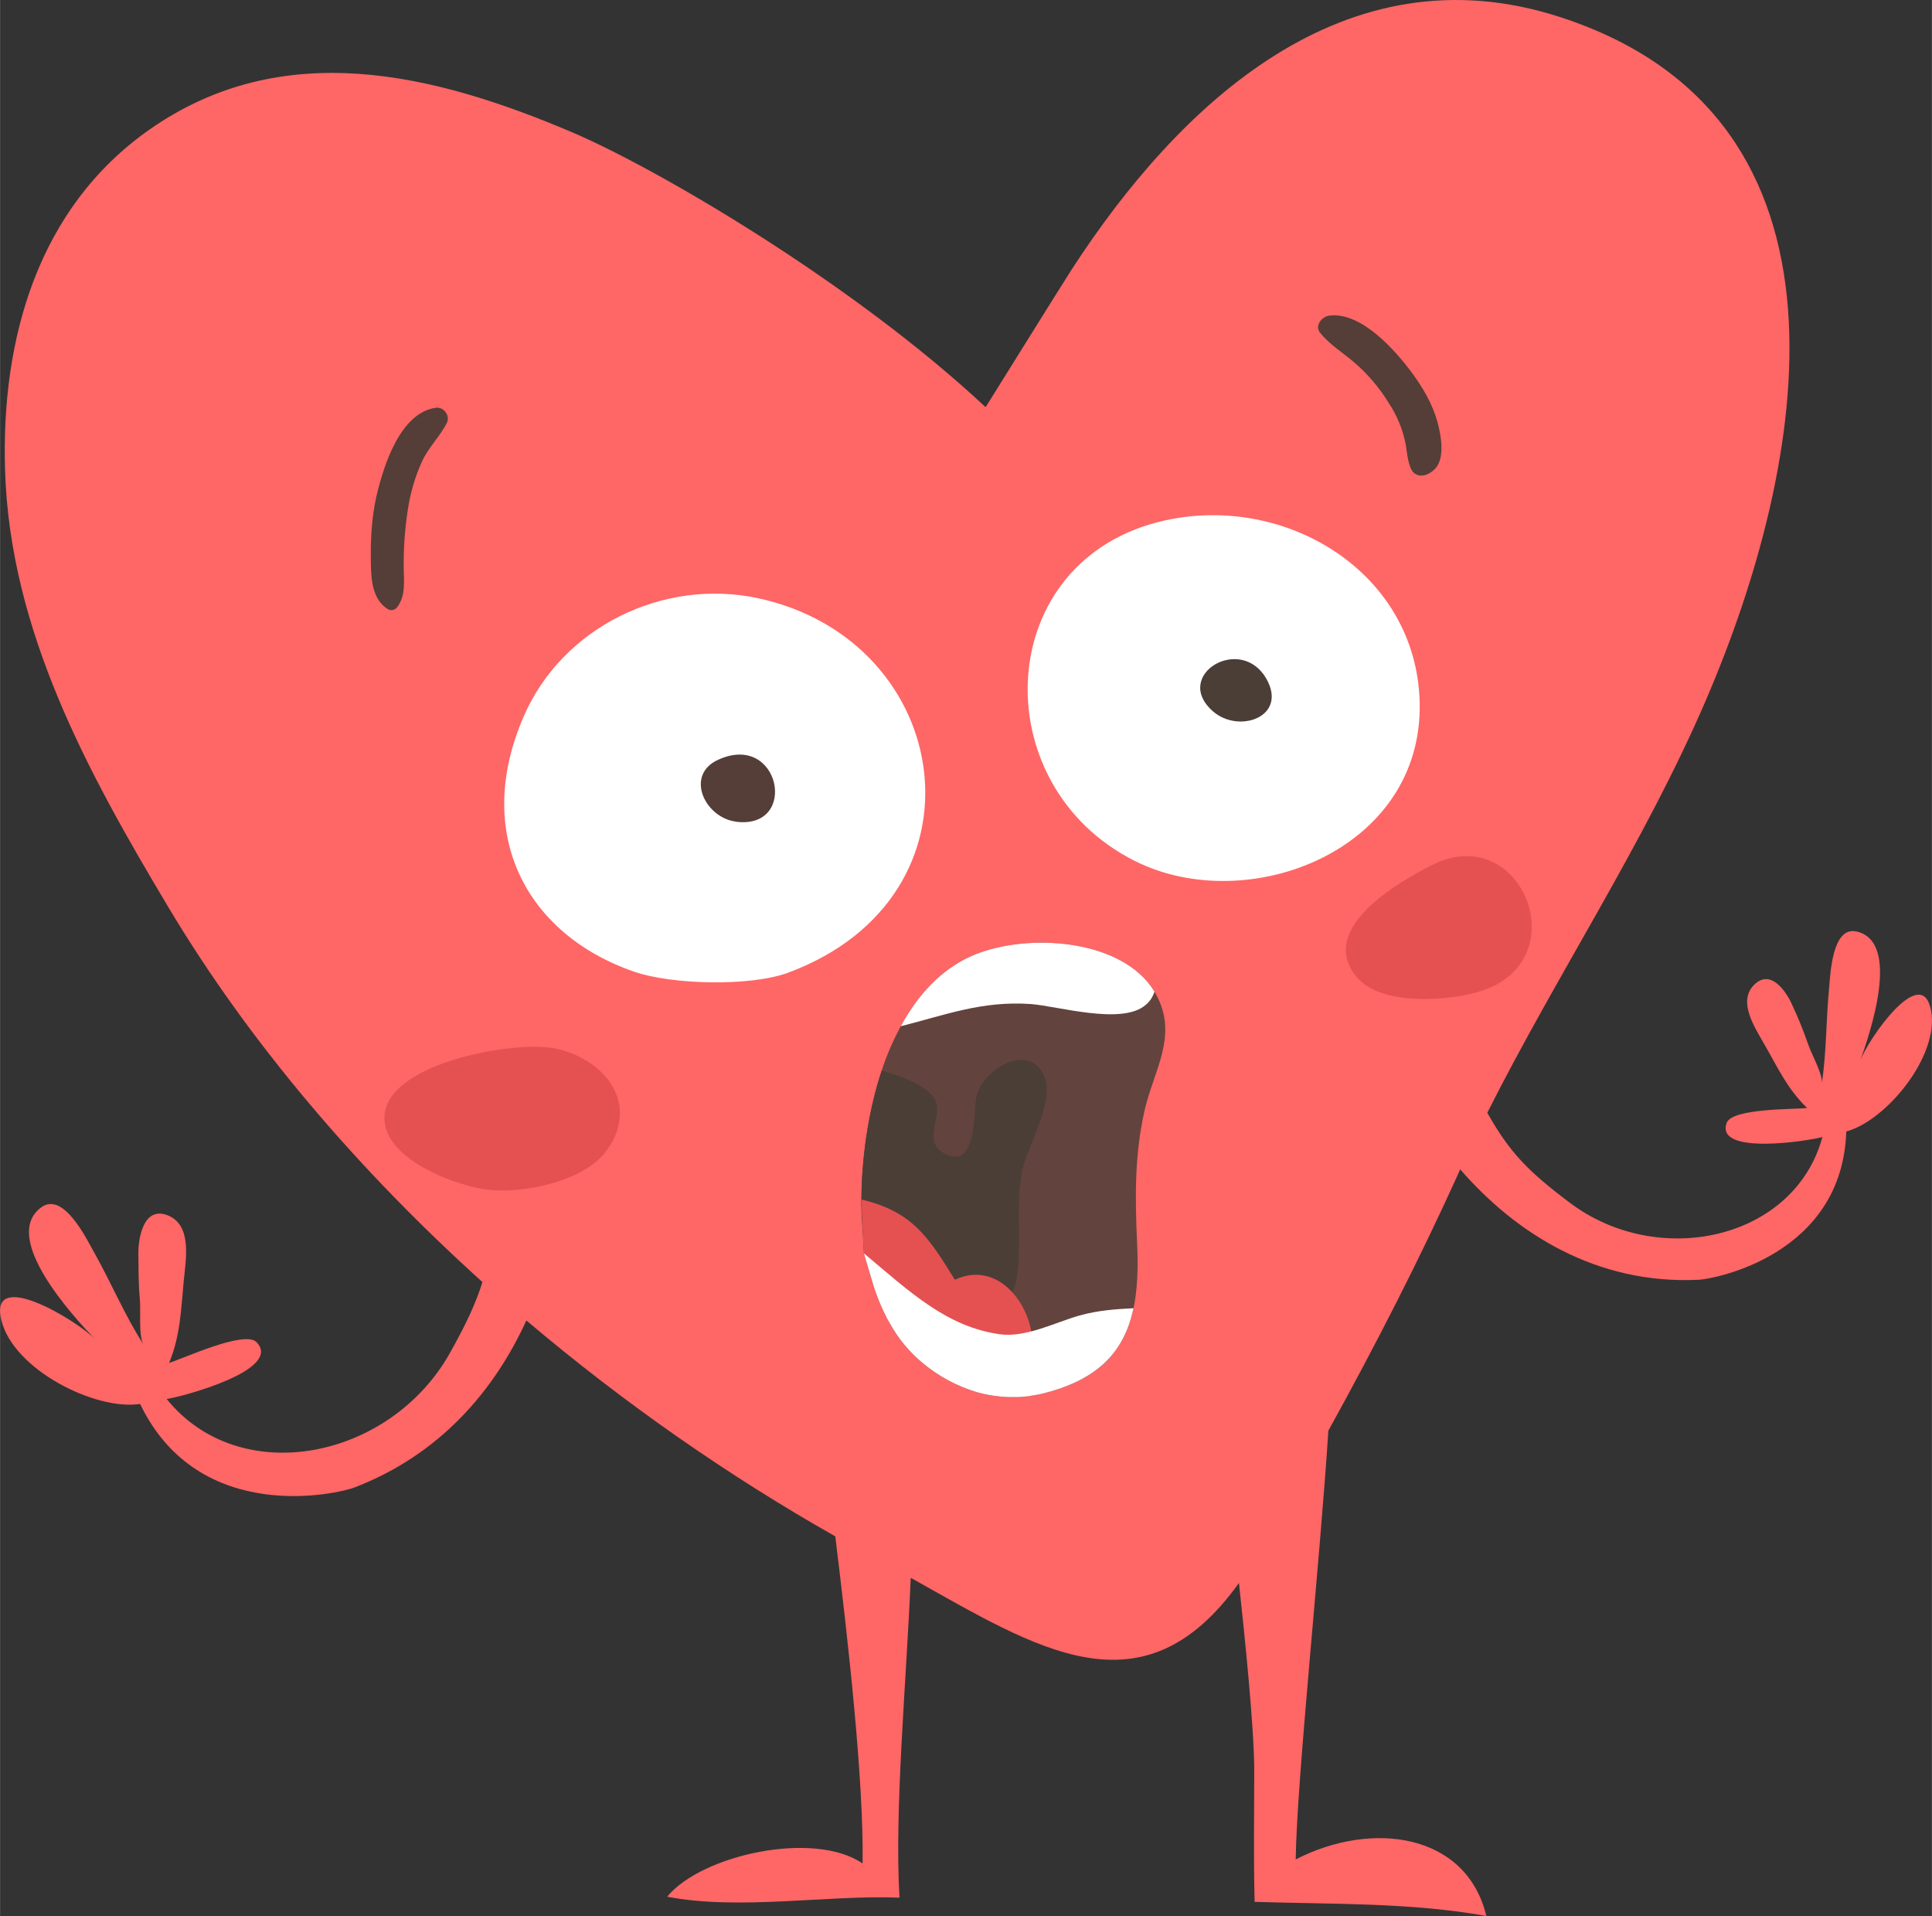 <svg xmlns="http://www.w3.org/2000/svg" width="1011.3" height="1002.8" viewBox="0.009 -0.003 1011.235 1002.803" style=""><rect x="0.009" y="-0.003" width="1011.235" height="1002.803" fill="#333333" stroke="none"/><g><title>emoji15_342744402</title><path fill="#F66" d="M1010.8 529.1c-4.6-26-33.1 14.9-37.1 26.1 4.9-13.8 21.8-62.6-2.1-67.7-12.7-2.6-13.5 22.6-14.2 29.8-1.6 16.4-1.3 33.4-3.8 49.7.7-4.5-5.6-15.7-7.1-20.3-2.4-6.9-5.1-13.7-8.2-20.3-2.7-6.4-11.1-19.9-20.1-11s.7 22.9 5.4 31.3c6.9 12 12 23.3 22.3 33.2-7 .8-39.3.1-42.1 7.8-6.2 17.3 43.6 9.3 50.1 7.4-14.5 53.7-85.7 69.4-132.2 34.4-22.1-16.6-31.6-26.5-43.2-47.1 36.7-72.9 82.1-140.8 114.5-216.1 52.9-123.1 86.9-304.5-76.5-357.4-112.9-36.6-199.6 46-255.4 131.9-4.1 6.3-45.2 72.3-45.2 72.3C445 146.9 342.2 87.4 299.6 69.3c-72.1-30.7-151.5-50.5-221.5-1.4C19.9 108.8.6 177.1 2.6 245.6c2.5 84.5 43.3 158.6 85.5 229.2C131 546.6 188.2 613 252.5 671c-3.5 11.3-8.7 22.3-17 37.1-31.3 55.8-109.9 71.6-148.3 24.1 7.5-1 61-15.1 47.1-29.7-6.2-6.5-38.4 8.6-45.8 10.8 6-14.5 6.2-28.1 7.7-43.3 1-10.5 4.5-28.8-8.4-33.9s-15.5 12.4-15.4 20c.1 7.6 0 16 .8 24.1.5 5.3-.8 19.3 1.9 23.5-9.8-15.2-17-32.5-25.9-48.3-3.9-6.9-15.9-31.8-27.5-23.6-21.8 15.7 16.8 57.4 27.9 69-9-9.5-55.8-37.9-48.9-9.8C7 716.9 50 738.4 73.3 734.8c31 64.3 104.2 46.8 112 43.8 45-17.2 73.5-50.9 90.2-87.5 51.2 43.4 106.2 81.6 161.7 113 6.7 54.7 14.9 127 14.3 171.2-25.4-17.4-84.2-4.6-102.3 17.4 37.7 7.3 83.7-1 121.6.5-2.7-45.9 3.6-112.5 5.9-167.4 66.2 37 121.3 73.2 171.8 2.7 3 27.4 8 76.1 8 98.2 0 22.8-.4 45.9.2 68.7 40.9 1.3 81.9.3 121.3 7.4-10.5-43.5-60-50.1-99.8-29.6.6-41.8 12.8-156.8 17.1-224.4 24.4-44.2 47.7-89.6 68-134.5.3-.8.7-1.5 1-2.3 28.7 33.1 71 60.5 125 57.8 7.7-.4 75-12.7 77.1-77.6 20.8-5.6 48.7-39.3 44.4-63.1z"></path><path fill="#E55151" d="M787.2 454.8c-9.3-7.2-22.5-9.6-37.3-2.2-18.9 9.5-60.2 33.6-40 58.5 12.8 15.8 49.1 12.9 65.9 7.4 33.9-11.2 31.2-48.4 11.4-63.7z"></path><path fill="#E55151" d="M324.4 580.9c-1-15.5-15.3-28-33.1-32-20.5-4.6-86.2 6.7-89.9 33.7-3.3 23.6 38.3 38.9 56.1 40.3s48.7-4.7 60.3-21.1c5.1-7.2 7.1-14.4 6.6-20.9z"></path><path fill="#543E37" d="M228.2 213.4c-19 2.6-27.6 31-31.2 46.4-2.5 11.2-3.1 22.7-2.9 34.1.1 9 .6 20.1 9.2 25.1 1.5.7 3.3.3 4.4-1 4.9-6.2 3.6-14.1 3.6-21.4-.1-9.9.6-19.7 2.1-29.5 1.3-8.8 3.7-17.3 7.4-25.4 3.4-7.6 9.5-13.2 13.1-20.4 1.8-3.7-1.6-8.4-5.7-7.9z"></path><path fill="#543E37" d="M751.2 245.3c5.4-5.8 3-17.7 1.2-24.5-2.5-9.1-7.5-17.7-13-25.2-8.8-12-26.8-32.6-43.7-30.4-3.9.6-7.7 5.3-4.7 9 4.6 5.8 11.7 10.3 17.3 15 7.3 6.2 13.6 13.5 18.6 21.7 4.5 6.7 7.5 14.3 9 22.2.6 4.3.9 7.7 2.4 11.7 2.3 5.9 8.8 4.9 12.9.5z"></path><path opacity=".86" fill="#4B3E37" d="M546.4 729.2l-2.5.6-2.4.4-2.3.4-1.1.2-4.7.4h-5.7c-5.4-.2-10.8-1-16.1-2.5h-.1c-10.7-3.2-20.5-8.5-29-15.7-5.1-4.3-9.6-9.3-13.3-14.8l-1.5-2.3c-1.2-1.9-2.4-4-3.5-6l-2.4-5c-2-4.5-3.8-9.2-5.2-14-1.3-4.6-2.4-9.2-3.2-13.9-.3-1.2-.5-2.5-.7-3.7-.4-2.9-.8-5.7-1.1-8.6-.5-5.6-.8-11.3-.8-16.9.1-.1 0-.2.1-.3.1-19.8 3.1-44.5 10.6-67.2 2.6-8 6-15.8 10-23.2 8.7-16 20.6-29.3 36.5-36.5 26.3-11.9 72.9-10.1 92.7 13.4 1.3 1.6 2.5 3.3 3.6 5l.6 1.1c12.2 21.7-1 40-5.8 61.1-5.3 23.4-5 45.8-3.9 69.7.6 12.3.2 23.3-1.7 33-.1.2-.2.5-.2.8-4.7 22.2-17.8 37.1-46.9 44.5z"></path><path fill="#FFF" d="M604.3 519c-.9 2.8-2.5 5.3-4.8 7.1-12.4 10.5-45.7.5-59.9-.6-25.9-1.8-45.2 5.9-68.1 11.6 8.7-16 20.6-29.3 36.5-36.5 26.3-11.9 72.9-10.1 92.7 13.4 1.3 1.6 2.5 3.3 3.6 5z"></path><path fill="#4B3E37" d="M521.8 685c-8.5 4.8-22.2 2.5-35.4-1.7-10.2-3.4-20.2-7.5-29.8-12.3l-4.4-15-.6-11.3-.8-16.9c.1-.1 0-.2.1-.3.1-19.8 3.1-44.5 10.6-67.2 12.9 3.6 26.2 9.3 28.6 16.8s-6.4 19.8 2.9 25.8c18.4 11.7 16.4-20.3 18-28.5 2.9-14 26.5-29.2 35.1-12.2 7 13.8-8.7 37.5-11.2 51.4-3 16.7-.6 33-2 49.6l-.3 2.8c-.9 7.9-3.8 15.1-10.8 19z"></path><path fill="#E55151" d="M540.3 700.8c.4 4.1 0 8.3-1.3 12.2-15.5 1.3-66.7-7.9-74.8-23.1l-2.4-5c-2-4.5-3.8-9.2-5.2-14l-4.4-14.9-.6-11.3-.8-16.9c26.7 6.3 35.1 19.5 49 42 21.5-10.1 39 11.1 40.5 31z"></path><path fill="#FFF" d="M546.4 729.2l-2.5.6-2.4.4-2.3.4-1.1.2-4.7.4h-5.7c-5.4-.2-10.8-1-16.1-2.5h-.1c-10.7-3.2-20.5-8.5-29-15.7-5.1-4.3-9.6-9.3-13.3-14.8l-1.5-2.3c-1.2-2-2.4-4-3.5-6l-2.4-5c-2-4.5-3.8-9.2-5.2-14l-4.4-14.9 1.2 1c10.9 9.1 21.5 18.6 33 26.3s23 13 36.7 15 29.2-6.2 42-9.8c9.7-2.7 18.7-3.3 28.2-3.8-4.7 22.2-17.8 37.1-46.9 44.5z"></path><path fill="#FFF" d="M332 508.6c19.8 6.8 60.7 7.8 80.5.5 107.7-40 87.5-173.7-15.7-196-49.7-10.7-102.5 15.2-122.7 61.9-26.7 61.4 1.3 114.1 57.9 133.6z"></path><path fill="#FFF" d="M594 450.6c59 29.7 151.1-5.4 149.1-83.2-1.8-67.9-70-109.1-133.4-95-90.4 20-95.2 138.4-15.7 178.2z"></path><path fill="#543E37" d="M382.9 429.6l2.5.5c32.8 4 23-47.2-9.4-32.5-16.8 7.5-8.2 28.2 6.9 32z"></path><path fill="#4B3E37" d="M663.1 355.7c-13.3-24.3-49.8-2.3-28.2 16.6 13.5 11.8 38.9 3 28.2-16.6z"></path></g></svg>